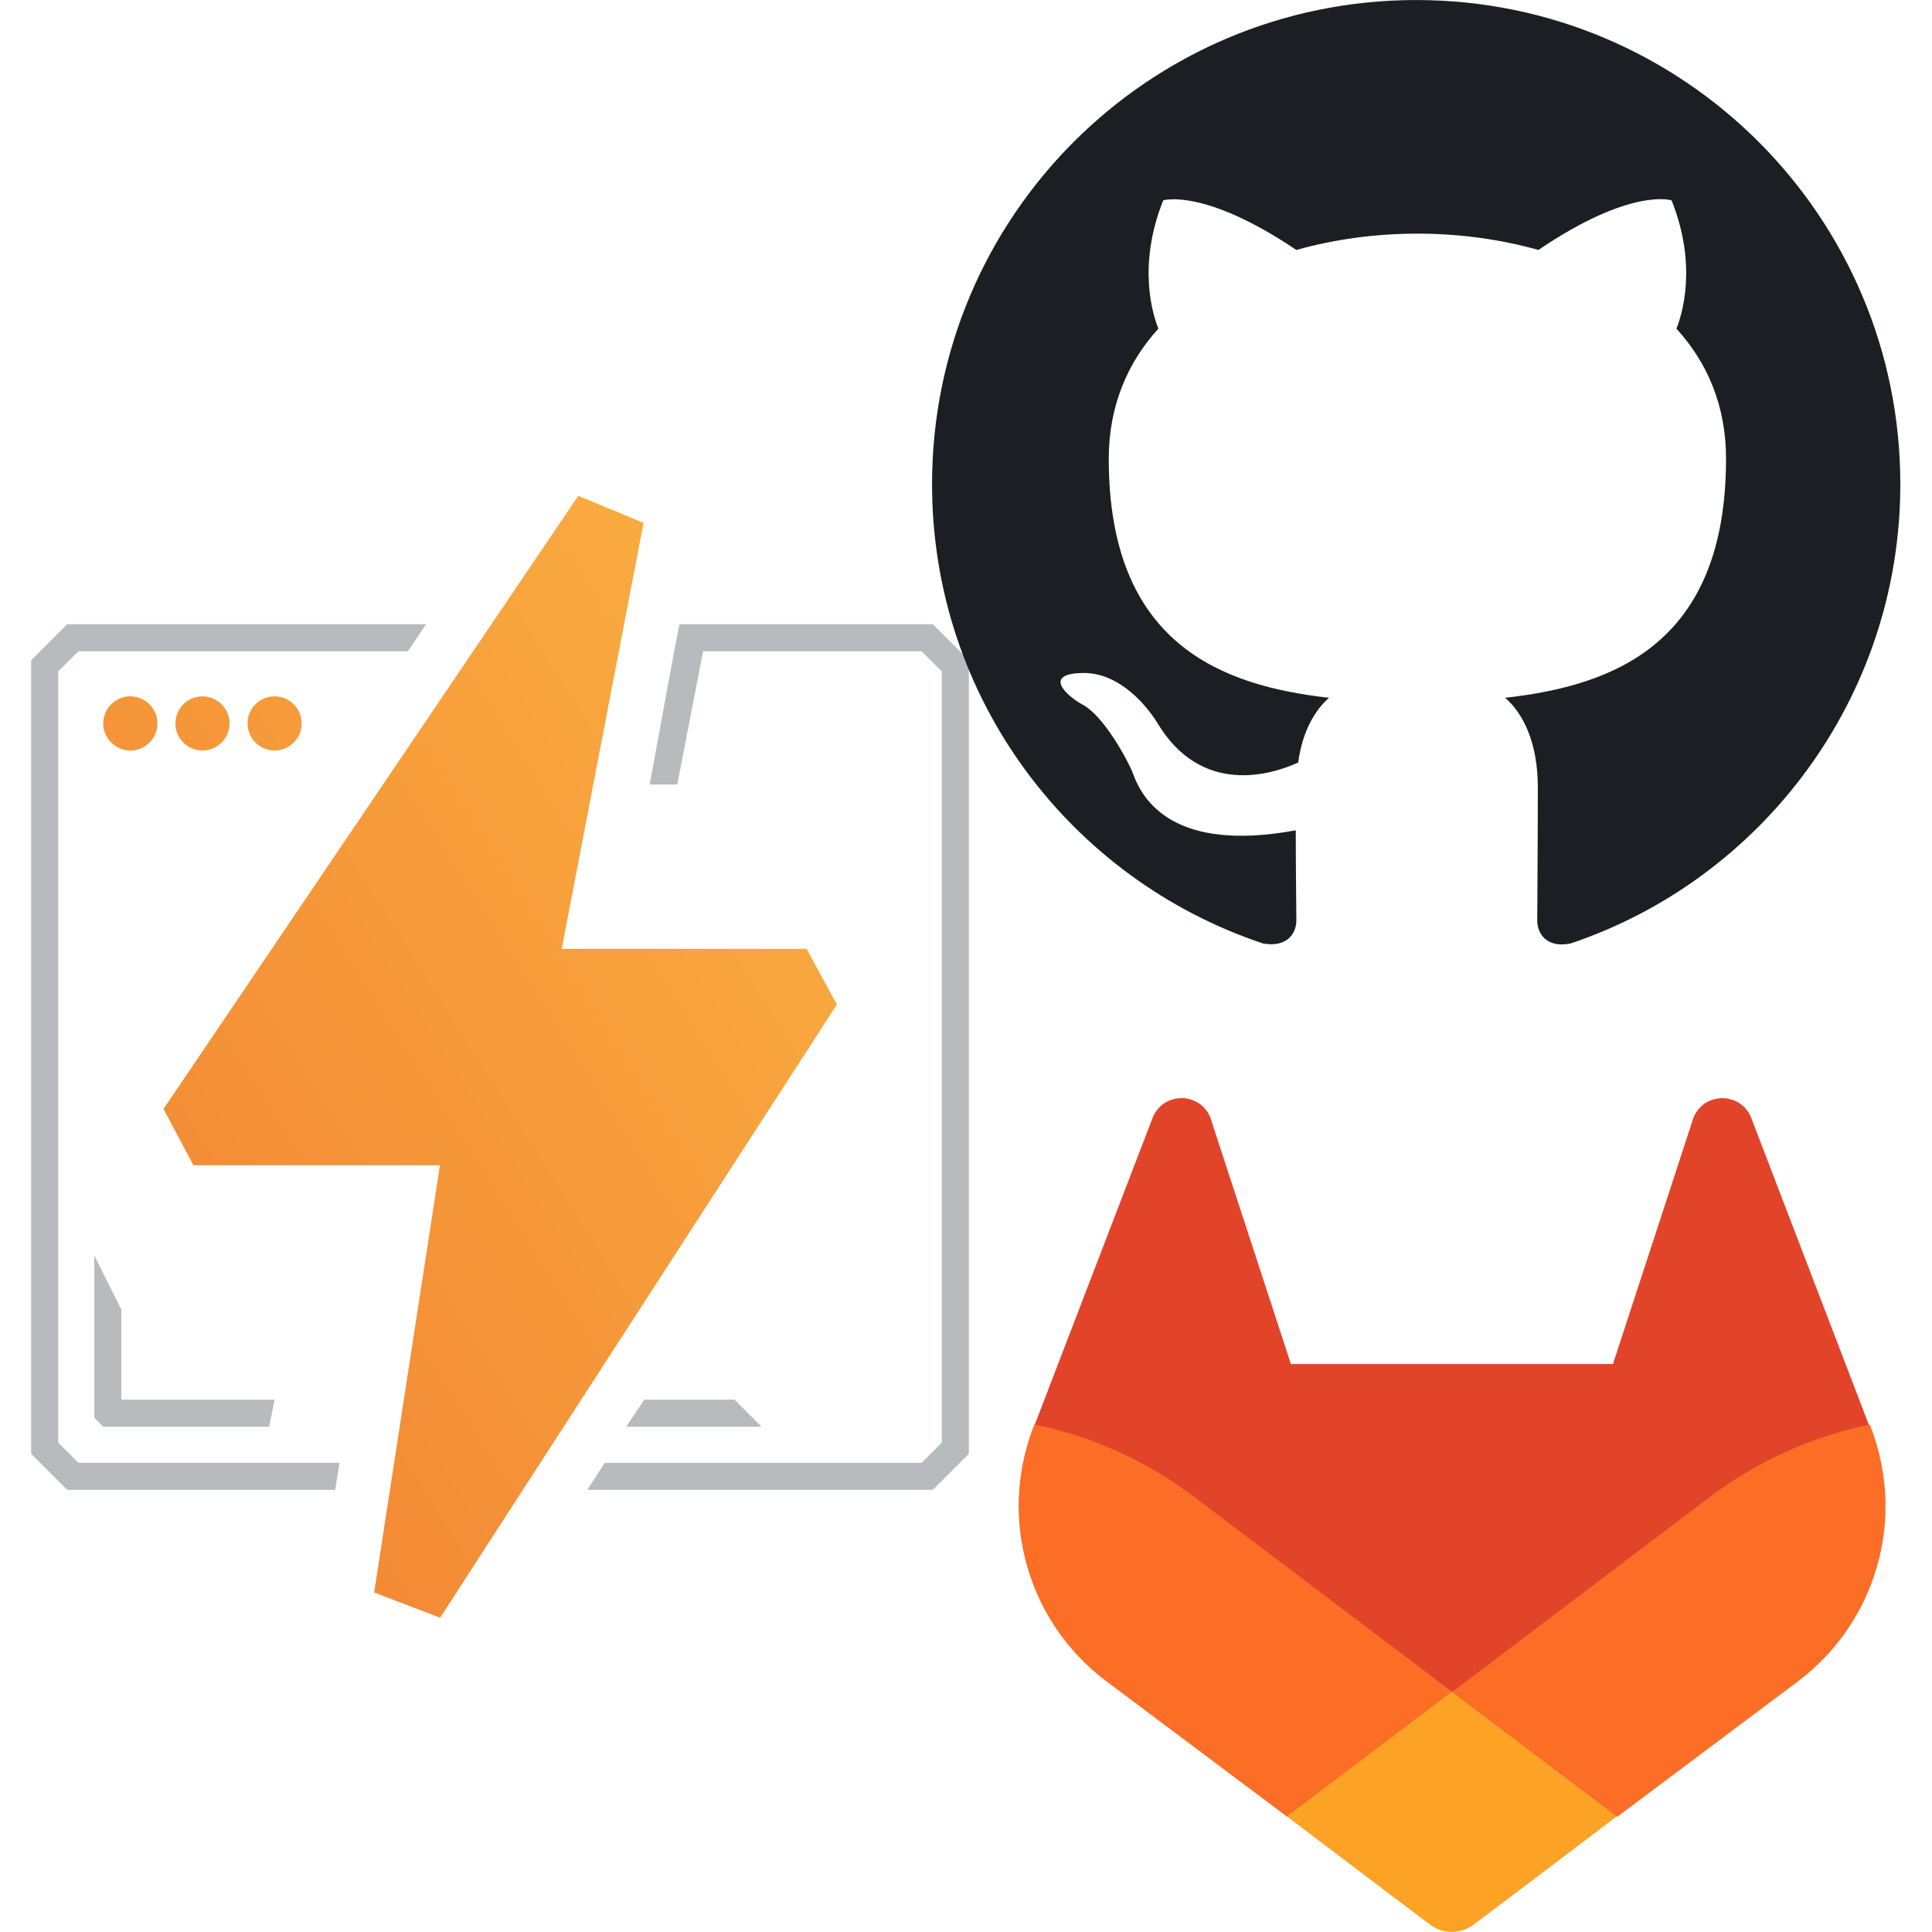 <svg width="1200" height="1200" version="1.1" viewBox="0 0 1200 1200" xmlns="http://www.w3.org/2000/svg">
 <defs>
  <linearGradient id="cloudflare-pages-logo-gradient" x1="76.765" x2="22.746" y1="1.127" y2="53.45" gradientTransform="matrix(.809 0 0 1.237 448.33 482.45)" gradientUnits="userSpaceOnUse">
   <stop stop-color="#fbb743" offset="0"/>
   <stop stop-color="#f28333" offset="1"/>
   <stop stop-color="#ea6b00" offset="1"/>
  </linearGradient>
 </defs>
 <g transform="matrix(1.196 0 0 1.196 -52.506 -141.47)">
  <g transform="matrix(.749 0 0 .749 573.16 680.27)">
   <path id="tanuki-head" d="m109.34 11.336a21.87 21.87 0 0 0-8.279 3.045 21.464 21.464 0 0 0-8.404 10.123l-81.824 213.04-0.812 2.154a151.65 151.65 0 0 0 50.301 175.27l0.281 0.219 0.75 0.531 124.41 93.164 61.547 46.584 37.49 28.305a25.213 25.213 0 0 0 30.494 0l37.49-28.305 61.547-46.584 125.16-93.727 0.312-0.25a151.71 151.71 0 0 0 50.238-175.08l-0.844-2.154-81.668-213.14a21.276 21.276 0 0 0-8.404-10.123 21.87 21.87 0 0 0-24.994 1.344 21.87 21.87 0 0 0-7.248 10.998l-55.143 168.71h-223.29l-55.143-168.71a21.432 21.432 0 0 0-7.248-11.029 21.87 21.87 0 0 0-16.715-4.389z" fill="#e24329" opacity=".99" stroke-linecap="round" stroke-linejoin="round"/>
   <g id="tanuki-cheek" transform="matrix(.241 0 0 .241 172.39 320.12)" fill="#fc6d26" stroke-width="2.602">
    <path d="m1776.8-135.72c2.862 67.652-5.204 135.56-23.939 200.88-18.734 65.311-47.877 127.24-86.387 183.18s-85.606 105.38-139.73 146.23l-1.301 1.041-520.14 389.78s-220.91-166.79-474.87-359.08l745.48-564.12c33.566-25.24 68.693-48.397 104.86-69.734 36.168-21.597 73.637-40.852 111.89-58.025 38.51-17.173 77.8-32.525 117.61-45.275 40.071-13.01 80.662-23.678 122.03-32.265l3.383 9.107c24.199 63.489 37.989 130.36 41.112 198.27z"/>
    <path d="m530.39 425.79c-254.22 192.29-474.87 359.08-474.87 359.08l-517.02-387.44-3.122-2.082-1.041-1.041c-54.382-40.852-101.48-90.29-139.99-146.23-38.51-55.943-67.652-117.87-86.387-183.18-18.734-65.311-26.801-133.22-23.939-201.14 3.122-67.913 16.913-134.78 41.112-198.27l3.383-9.107c41.372 8.587 81.963 19.255 122.03 32.265 39.811 13.01 79.101 28.102 117.61 45.535 38.25 17.173 75.719 36.688 111.89 58.025 36.168 21.336 71.035 44.755 104.86 69.994z"/>
   </g>
   <path id="tanuki-snout" d="m300 422.68c61.1 46.138 114.31 86.391 114.31 86.391l-61.538 46.639-37.499 28.296c-2.191 1.69-4.633 2.942-7.199 3.819-2.567 0.876-5.321 1.315-8.076 1.315-2.692 0-5.446-0.438-8.013-1.315-2.567-0.876-5.008-2.128-7.199-3.819l-37.499-28.296-61.538-46.639s53.149-40.253 114.25-86.391z" fill="#fca326" stroke-width=".626"/>
  </g>
  <g transform="matrix(.971 0 0 .971 12.114 375.68)">
   <g transform="matrix(9.645,0,0,9.645,-4371.2,-4680.9)">
    <path d="m494.27 492.45h14.06l2 2v44l-2 2h-19.16l0.97-1.5h17.57l1.12-1.12v-42.76l-1.12-1.12h-12.12l-1.43 7.39h-1.53l1.37-7.46 0.28-1.43zm-33.94 48-2-2v-44l2-2h19.9l-1.01 1.5h-18.27l-1.12 1.12v42.76l1.12 1.12h14.48l-0.24 1.5zm3-5h8.5l-0.3 1.5h-9.2l-0.5-0.5v-9l1.5 3zm34 0 1.5 1.5h-7.5l1-1.5z" fill="#b7bbbd"/>
    <path d="m481 522.45h-13.67l-1.66-3.12 23-34 3.62 1.5-4.54 23.62h13.58l1.68 3.09-22 34-3.66-1.4zm-17.17-23a1.5 1.5 0 1 1 0-3 1.5 1.5 0 0 1 0 3zm4 0a1.5 1.5 0 1 1 0-3 1.5 1.5 0 0 1 0 3zm4 0a1.5 1.5 0 1 1 0-3 1.5 1.5 0 0 1 0 3z" fill="url(#cloudflare-pages-logo-gradient)" style="fill:url(#cloudflare-pages-logo-gradient)"/>
   </g>
  </g>
  <g transform="matrix(.419 0 0 .419 527.94 118.3)">
   <g id="logo-foreground" transform="scale(1.172)" fill="none">
    <path transform="scale(64)" d="m8 0c-4.42 0-8 3.58-8 8 0 3.54 2.29 6.53 5.47 7.59 0.4 0.07 0.55-0.17 0.55-0.38 0-0.19-0.01-0.82-0.01-1.49-2.01 0.37-2.53-0.49-2.69-0.94-0.09-0.23-0.48-0.94-0.82-1.13-0.28-0.15-0.68-0.52-0.01-0.53 0.63-0.01 1.08 0.58 1.23 0.82 0.72 1.21 1.87 0.87 2.33 0.66 0.07-0.52 0.28-0.87 0.51-1.07-1.78-0.2-3.64-0.89-3.64-3.95 0-0.87 0.31-1.59 0.82-2.15-0.08-0.2-0.36-1.02 0.08-2.12 0 0 0.67-0.21 2.2 0.82 0.64-0.18 1.32-0.27 2-0.27s1.36 0.09 2 0.27c1.53-1.04 2.2-0.82 2.2-0.82 0.44 1.1 0.16 1.92 0.08 2.12 0.51 0.56 0.82 1.27 0.82 2.15 0 3.07-1.87 3.75-3.65 3.95 0.29 0.25 0.54 0.73 0.54 1.48 0 1.07-0.01 1.93-0.01 2.2 0 0.21 0.15 0.46 0.55 0.38 3.16-1.06 5.45-4.06 5.45-7.59 0-4.42-3.58-8-8-8z" clip-rule="evenodd" fill="#1b1f23" fill-rule="evenodd"/>
   </g>
  </g>
 </g>
</svg>
